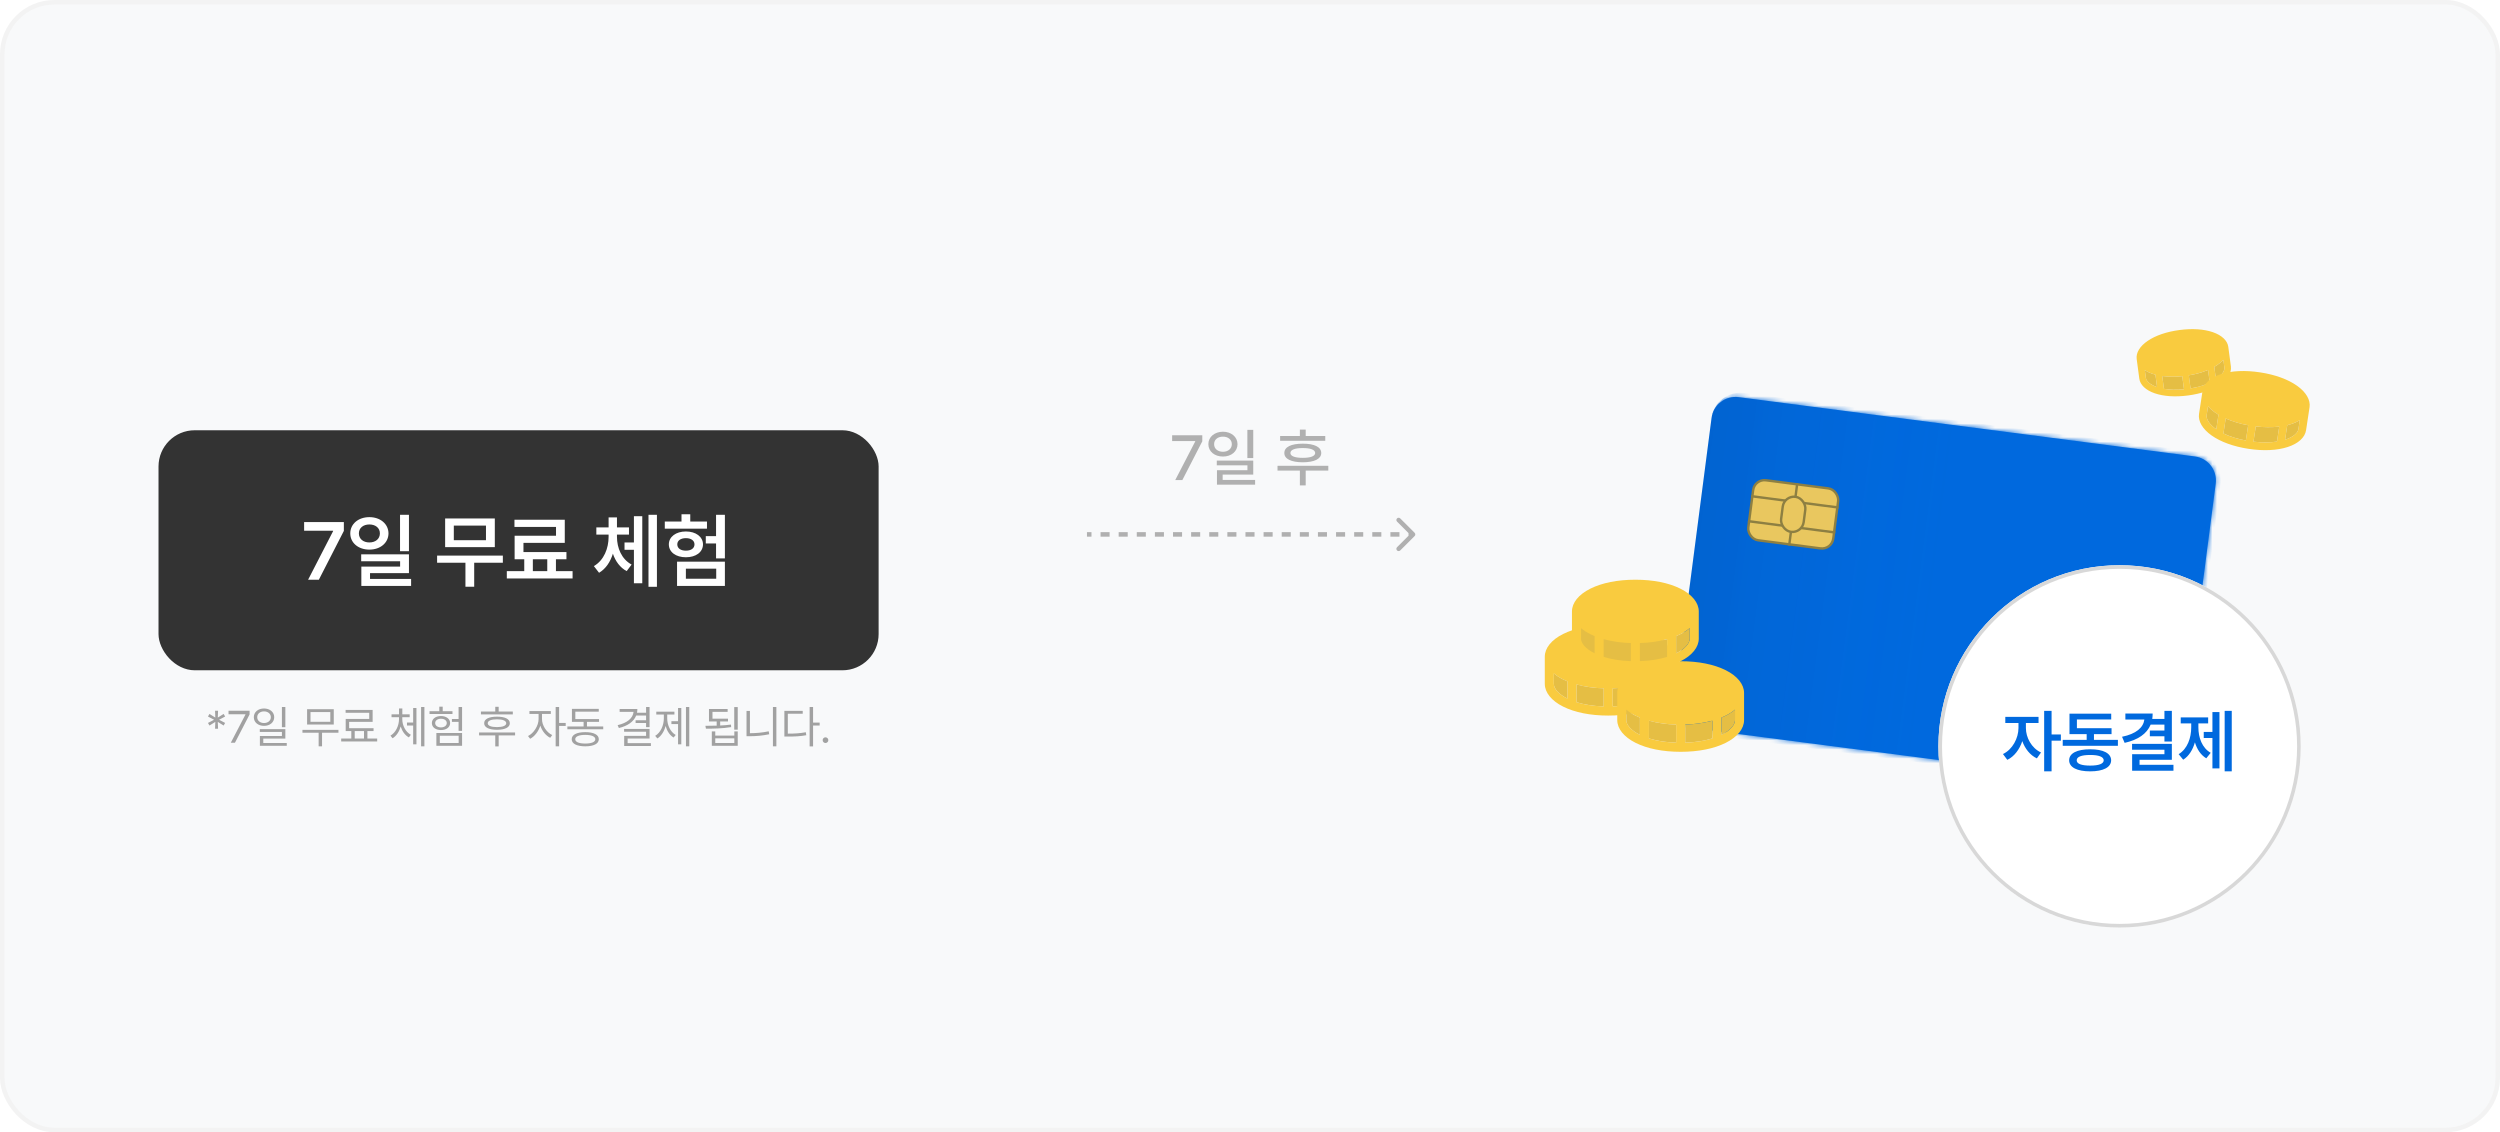 <svg width="552" height="250" viewBox="0 0 552 250" fill="none" xmlns="http://www.w3.org/2000/svg">
<rect x="0.5" y="0.5" width="551" height="249" rx="11.5" fill="#F8F9FA"/>
<rect x="0.5" y="0.5" width="551" height="249" rx="11.5" stroke="#F3F3F3"/>
<rect x="35" y="95" width="159" height="53" rx="8" fill="#333333"/>
<path d="M68.029 128L73.549 117.277V117.189H67.15V115.273H75.922V117.225L70.402 128H68.029ZM81.56 114.184C83.968 114.184 85.761 115.678 85.779 117.77C85.761 119.879 83.968 121.355 81.56 121.355C79.135 121.355 77.341 119.879 77.341 117.77C77.341 115.678 79.135 114.184 81.56 114.184ZM81.56 115.801C80.224 115.801 79.24 116.557 79.24 117.77C79.24 119 80.224 119.773 81.56 119.773C82.896 119.773 83.88 119 83.88 117.77C83.88 116.557 82.896 115.801 81.56 115.801ZM90.297 113.674V121.707H88.328V113.674H90.297ZM90.297 122.393V126.541H81.701V127.824H90.771V129.371H79.785V125.1H88.345V123.922H79.75V122.393H90.297ZM111.03 122.674V124.256H104.702V129.547H102.769V124.256H96.511V122.674H111.03ZM109.255 114.482V120.811H98.286V114.482H109.255ZM100.202 116.047V119.281H107.304V116.047H100.202ZM126.425 126.102V127.719H111.905V126.102H115.755V123.482H113.628V118.297H122.768V116.346H113.592V114.764H124.702V119.861H115.579V121.9H125.071V123.482H122.751V126.102H126.425ZM117.653 126.102H120.835V123.482H117.653V126.102ZM136.225 118.525C136.225 120.986 137.244 123.465 139.459 124.66L138.369 126.102C136.893 125.319 135.891 123.922 135.328 122.252C134.766 124.054 133.764 125.592 132.27 126.471L131.127 124.994C133.377 123.693 134.379 121.039 134.379 118.525V118.033H131.672V116.451H134.379V114.236H136.225V116.451H138.879V118.033H136.225V118.525ZM145.049 113.674V129.564H143.186V113.674H145.049ZM141.815 113.973V128.791H139.969V121.391H137.895V119.773H139.969V113.973H141.815ZM160.056 113.674V123.289H158.105V120.002H155.838V118.385H158.105V113.674H160.056ZM160.056 124.01V129.371H149.492V124.01H160.056ZM151.443 125.557V127.789H158.14V125.557H151.443ZM156.101 115.15V116.732H146.785V115.15H150.476V113.551H152.41V115.15H156.101ZM151.443 117.348C153.658 117.348 155.205 118.525 155.222 120.195C155.205 121.918 153.658 123.043 151.443 123.043C149.246 123.043 147.681 121.918 147.681 120.195C147.681 118.525 149.246 117.348 151.443 117.348ZM151.443 118.824C150.301 118.824 149.545 119.352 149.545 120.195C149.545 121.074 150.301 121.584 151.443 121.584C152.586 121.584 153.342 121.074 153.342 120.195C153.342 119.352 152.586 118.824 151.443 118.824Z" fill="white"/>
<path d="M48.148 160.904H47.484L47.542 159.391L46.253 160.201L45.921 159.625L47.269 158.922L45.921 158.209L46.253 157.633L47.542 158.443L47.484 156.93H48.148L48.089 158.443L49.378 157.633L49.71 158.209L48.372 158.922L49.71 159.625L49.378 160.201L48.089 159.391L48.148 160.904ZM50.958 164L54.2 157.76V157.711H50.46V156.93H55.108V157.75L51.876 164H50.958ZM58.299 156.432C59.598 156.441 60.545 157.223 60.545 158.355C60.545 159.488 59.598 160.27 58.299 160.27C56.981 160.27 56.043 159.488 56.043 158.355C56.043 157.223 56.981 156.441 58.299 156.432ZM58.299 157.076C57.43 157.076 56.785 157.604 56.795 158.355C56.785 159.117 57.43 159.645 58.299 159.645C59.159 159.645 59.803 159.117 59.803 158.355C59.803 157.604 59.159 157.076 58.299 157.076ZM63.006 156.109V160.572H62.245V156.109H63.006ZM63.006 160.992V163.082H58.133V164.059H63.319V164.674H57.381V162.506H62.245V161.607H57.362V160.992H63.006ZM74.73 161.158V161.793H71.107V164.791H70.355V161.793H66.781V161.158H74.73ZM73.695 156.598V159.977H67.806V156.598H73.695ZM68.558 157.223V159.371H72.933V157.223H68.558ZM83.282 163.072V163.717H75.333V163.072H77.57V161.422H76.329V158.746H81.525V157.389H76.31V156.754H82.277V159.381H77.091V160.787H82.482V161.422H81.124V163.072H83.282ZM78.322 163.072H80.372V161.422H78.322V163.072ZM88.825 158.785C88.825 160.182 89.537 161.607 90.719 162.242L90.28 162.818C89.415 162.35 88.79 161.451 88.473 160.406C88.16 161.52 87.54 162.486 86.676 163.014L86.217 162.428C87.399 161.744 88.092 160.221 88.102 158.785V158.355H86.452V157.721H88.102V156.432H88.834V157.721H90.456V158.355H88.825V158.785ZM93.707 156.109V164.791H92.975V156.109H93.707ZM91.95 156.324V164.342H91.227V160.191H89.86V159.537H91.227V156.324H91.95ZM102.025 156.109V161.373H101.254V159.391H99.779V158.756H101.254V156.109H102.025ZM102.025 161.842V164.674H96.352V161.842H102.025ZM97.113 162.457V164.049H101.273V162.457H97.113ZM99.906 157.027V157.652H94.838V157.027H96.996V156.031H97.748V157.027H99.906ZM97.367 158.102C98.549 158.102 99.379 158.736 99.389 159.645C99.379 160.582 98.549 161.197 97.367 161.197C96.186 161.197 95.356 160.582 95.356 159.645C95.356 158.736 96.186 158.102 97.367 158.102ZM97.367 158.697C96.615 158.697 96.088 159.088 96.088 159.645C96.088 160.221 96.615 160.602 97.367 160.611C98.119 160.602 98.647 160.221 98.647 159.645C98.647 159.088 98.119 158.697 97.367 158.697ZM113.232 157.105V157.74H106.191V157.105H109.355V156.061H110.107V157.105H113.232ZM113.73 161.734V162.369H110.107V164.811H109.355V162.369H105.78V161.734H113.73ZM109.736 158.238C111.503 158.238 112.568 158.756 112.568 159.693C112.568 160.611 111.503 161.129 109.736 161.139C107.958 161.129 106.894 160.611 106.904 159.693C106.894 158.756 107.958 158.238 109.736 158.238ZM109.736 158.824C108.437 158.824 107.685 159.146 107.695 159.693C107.685 160.23 108.437 160.543 109.736 160.543C111.015 160.543 111.767 160.23 111.777 159.693C111.767 159.146 111.015 158.824 109.736 158.824ZM119.672 158.775C119.663 160.172 120.668 161.705 121.928 162.301L121.489 162.906C120.512 162.433 119.687 161.397 119.301 160.221C118.901 161.5 118.027 162.623 117.055 163.121L116.586 162.516C117.836 161.91 118.911 160.26 118.92 158.775V157.643H116.899V157.008H121.625V157.643H119.672V158.775ZM123.452 156.109V159.625H124.907V160.279H123.452V164.791H122.69V156.109H123.452ZM133.195 160.406V161.021H125.275V160.406H128.859V159.391H126.281V156.52H132.209V157.135H127.033V158.766H132.268V159.391H129.602V160.406H133.195ZM129.23 161.656C131.096 161.656 132.209 162.223 132.219 163.219C132.209 164.225 131.096 164.781 129.23 164.791C127.355 164.781 126.232 164.225 126.232 163.219C126.232 162.223 127.355 161.656 129.23 161.656ZM129.23 162.262C127.834 162.262 127.004 162.623 127.014 163.219C127.004 163.824 127.834 164.176 129.23 164.176C130.607 164.176 131.447 163.824 131.447 163.219C131.447 162.623 130.607 162.262 129.23 162.262ZM143.425 156.109V160.553H142.654V159.645H140.339V159.039H142.654V157.994H140.466C139.919 159.366 138.571 160.289 136.648 160.748L136.374 160.113C138.503 159.62 139.743 158.58 139.89 157.184H136.814V156.549H140.73C140.73 156.837 140.7 157.115 140.652 157.379H142.654V156.109H143.425ZM143.425 160.943V163.062H138.581V164.078H143.718V164.713H137.82V162.477H142.654V161.568H137.8V160.943H143.425ZM152.192 156.109V164.791H151.46V156.109H152.192ZM150.434 156.324V164.342H149.712V159.869H148.247V159.244H149.712V156.324H150.434ZM147.319 158.59C147.319 160.094 147.993 161.588 149.194 162.281L148.725 162.848C147.871 162.335 147.265 161.397 146.968 160.289C146.65 161.485 146.02 162.506 145.151 163.053L144.663 162.477C145.874 161.754 146.577 160.172 146.577 158.59V157.77H144.907V157.135H148.911V157.77H147.319V158.59ZM162.891 156.119V161.109H162.119V156.119H162.891ZM155.752 160.26C156.489 160.26 157.349 160.255 158.242 160.221V159.293H156.543V156.549H160.664V157.184H157.314V158.678H160.742V159.293H159.014V160.191C159.819 160.157 160.635 160.089 161.396 159.986L161.445 160.543C159.541 160.865 157.432 160.895 155.869 160.895L155.752 160.26ZM157.93 161.5V162.428H162.139V161.5H162.891V164.674H157.168V161.5H157.93ZM157.93 164.049H162.139V163.023H157.93V164.049ZM171.423 156.109V164.791H170.662V156.109H171.423ZM165.584 156.969V161.891C166.907 161.886 168.279 161.778 169.734 161.471L169.841 162.125C168.298 162.447 166.921 162.555 165.535 162.555H164.832V156.969H165.584ZM179.527 156.109V159.547H180.982V160.191H179.527V164.811H178.765V156.109H179.527ZM177.241 156.959V157.594H173.95V161.988C175.523 161.988 176.636 161.915 177.925 161.676L178.023 162.34C176.665 162.584 175.523 162.633 173.872 162.633H173.189V156.959H177.241ZM182.268 164.059C181.927 164.059 181.634 163.775 181.643 163.424C181.634 163.082 181.927 162.799 182.268 162.799C182.61 162.799 182.893 163.082 182.893 163.424C182.893 163.775 182.61 164.059 182.268 164.059Z" fill="#A1A1A1"/>
<path d="M365.037 139.98C362.446 138.685 359.006 138 355.09 138C351.174 138 347.734 138.685 345.142 139.98C342.551 141.275 341.09 143.097 341.09 145L341.09 151C341.09 152.902 342.567 154.731 345.142 156.02C347.717 157.308 351.174 158 355.09 158C359.006 158 362.446 157.315 365.037 156.02C367.629 154.725 369.09 152.902 369.09 151L369.09 145C369.09 143.097 367.612 141.268 365.037 139.98ZM354.09 151.98L354.09 155.98C351.715 155.902 349.715 155.552 348.09 155.043L348.09 151.131C350.049 151.653 352.063 151.938 354.09 151.982L354.09 151.98ZM356.09 151.98C358.117 151.936 360.131 151.65 362.09 151.128L362.09 155.042C360.465 155.551 358.465 155.901 356.09 155.978L356.09 151.98ZM343.09 151L343.09 148.691C343.719 149.213 344.408 149.659 345.142 150.02C345.446 150.171 345.767 150.313 346.09 150.448L346.09 154.25C344.111 153.27 343.09 152.036 343.09 151ZM364.09 154.25L364.09 150.448C364.416 150.313 364.734 150.171 365.037 150.02C365.772 149.659 366.461 149.213 367.09 148.691L367.09 151C367.09 152.036 366.069 153.27 364.09 154.25Z" fill="#F9CB3F"/>
<path d="M364.09 154.25L364.09 150.448C364.416 150.313 364.734 150.171 365.037 150.02C365.772 149.659 366.461 149.213 367.09 148.691L367.09 151C367.09 152.036 366.069 153.27 364.09 154.25Z" fill="#E5BE44"/>
<path d="M356.09 151.98C358.117 151.936 360.131 151.65 362.09 151.128L362.09 155.042C360.465 155.551 358.465 155.901 356.09 155.978L356.09 151.98Z" fill="#E5BE44"/>
<path d="M354.09 151.982L354.09 155.98C351.715 155.902 349.715 155.552 348.09 155.043L348.09 151.131C350.049 151.653 352.063 151.938 354.09 151.982Z" fill="#E5BE44"/>
<path d="M343.09 151L343.09 148.691C343.719 149.213 344.408 149.659 345.142 150.02C345.446 150.171 345.767 150.313 346.09 150.448L346.09 154.25C344.111 153.27 343.09 152.036 343.09 151Z" fill="#E5BE44"/>
<mask id="path-6-inside-1_884_2745" fill="white">
<path d="M374.388 160.845C371.461 160.464 369.396 157.783 369.777 154.856L377.908 92.3C378.288 89.373 380.969 87.308 383.896 87.689L484.619 100.781C487.547 101.161 489.612 103.843 489.232 106.771L481.101 169.324C480.72 172.252 478.038 174.317 475.111 173.937L374.388 160.845Z"/>
</mask>
<path d="M374.388 160.845C371.461 160.464 369.396 157.783 369.777 154.856L377.908 92.3C378.288 89.373 380.969 87.308 383.896 87.689L484.619 100.781C487.547 101.161 489.612 103.843 489.232 106.771L481.101 169.324C480.72 172.252 478.038 174.317 475.111 173.937L374.388 160.845Z" fill="#0069DE"/>
<path d="M369.088 160.156L378.597 87L369.088 160.156ZM484.757 99.721C488.271 100.177 490.748 103.396 490.292 106.909L482.161 169.462C481.704 172.976 478.486 175.453 474.973 174.997L475.248 172.876C477.591 173.181 479.736 171.529 480.041 169.187L488.171 106.633C488.476 104.291 486.824 102.146 484.482 101.841L484.757 99.721ZM482.161 169.462C481.704 172.976 478.486 175.453 474.973 174.997L375.31 162.043C371.797 161.586 369.32 158.369 369.777 154.856C369.472 157.197 371.598 159.404 374.525 159.784L475.248 172.876C477.591 173.181 479.736 171.529 480.041 169.187L482.161 169.462ZM377.908 92.3C378.364 88.787 381.582 86.31 385.094 86.766L484.757 99.721C488.271 100.177 490.748 103.396 490.292 106.909L488.171 106.633C488.476 104.291 486.824 102.146 484.482 101.841L383.758 88.749C380.832 88.369 378.212 89.958 377.908 92.3Z" fill="#0069DE" mask="url(#path-6-inside-1_884_2745)"/>
<path d="M374.389 160.845C371.463 160.464 369.398 157.783 369.779 154.856L377.91 92.3C378.29 89.373 380.971 87.308 383.898 87.689L484.621 100.781C487.549 101.161 489.614 103.843 489.234 106.771L481.103 169.324C480.722 172.252 478.04 174.317 475.113 173.937L374.389 160.845Z" fill="url(#paint0_linear_884_2745)"/>
<path d="M453.304 156.659C453.274 155.922 452.748 155.432 452.019 155.338C451.033 155.21 450.248 155.874 450.071 157.232C449.893 158.607 450.492 159.435 451.47 159.562C452.182 159.655 452.814 159.332 453.046 158.647L454.131 158.788C453.816 159.917 452.752 160.714 451.327 160.529C449.745 160.323 448.735 159.021 448.986 157.091C449.238 155.153 450.563 154.163 452.128 154.366C453.454 154.539 454.381 155.442 454.39 156.8L453.304 156.659ZM455.488 160.985L454.337 160.836L457.228 155.113L458.554 155.286L459.894 161.558L458.743 161.409L458.439 159.861L456.178 159.567L455.488 160.985ZM456.581 158.735L458.262 158.954L457.756 156.429L457.707 156.422L456.581 158.735ZM460.607 161.651L461.386 155.654L463.639 155.947C465.014 156.125 465.651 156.992 465.503 158.135C465.397 158.951 464.945 159.507 464.204 159.701L465.187 162.246L463.986 162.09L463.095 159.742L461.969 159.596L461.684 161.791L460.607 161.651ZM462.086 158.693L463.097 158.824C463.909 158.93 464.318 158.629 464.401 157.992C464.484 157.354 464.168 156.934 463.356 156.828L462.346 156.697L462.086 158.693ZM467.937 162.604L465.9 162.339L466.679 156.342L468.75 156.611C470.539 156.844 471.478 158.111 471.235 159.975C470.992 161.847 469.76 162.841 467.937 162.604ZM467.098 161.543L468.001 161.66C469.252 161.823 469.979 161.218 470.159 159.835C470.337 158.46 469.788 157.698 468.57 157.539L467.634 157.418L467.098 161.543Z" fill="white"/>
<rect x="387.42" y="105.718" width="18.924" height="13.364" rx="2.512" transform="rotate(7.406 387.42 105.718)" fill="#E9C75F" stroke="#8D7F42" stroke-width="0.535"/>
<path d="M395.046 120.456L396.838 106.673" stroke="#8D7F42" stroke-width="0.535"/>
<path d="M386.652 109.554L405.948 112.062M385.936 115.067L405.232 117.575" stroke="#8D7F42" stroke-width="0.535"/>
<rect x="393.953" y="109.37" width="5.025" height="7.805" rx="2.512" transform="rotate(7.406 393.953 109.37)" fill="#E9C75F" stroke="#8D7F42" stroke-width="0.535"/>
<path d="M381.037 147.98C378.446 146.685 375.006 146 371.09 146C367.174 146 363.734 146.685 361.142 147.98C358.551 149.275 357.09 151.097 357.09 153V159C357.09 160.903 358.567 162.731 361.142 164.02C363.717 165.309 367.174 166 371.09 166C375.006 166 378.446 165.315 381.037 164.02C383.629 162.725 385.09 160.903 385.09 159V153C385.09 151.097 383.612 149.269 381.037 147.98ZM370.09 159.98V163.98C367.715 163.903 365.715 163.553 364.09 163.044V159.131C366.049 159.653 368.063 159.939 370.09 159.983V159.98ZM372.09 159.98C374.117 159.936 376.131 159.651 378.09 159.129V163.042C376.465 163.551 374.465 163.901 372.09 163.979V159.98ZM359.09 159V156.691C359.719 157.214 360.408 157.66 361.142 158.02C361.446 158.171 361.767 158.314 362.09 158.449V162.25C360.111 161.27 359.09 160.036 359.09 159ZM380.09 162.25V158.449C380.416 158.314 380.734 158.171 381.037 158.02C381.772 157.66 382.461 157.214 383.09 156.691V159C383.09 160.036 382.069 161.27 380.09 162.25Z" fill="#F9CB3F"/>
<path d="M380.09 162.25V158.449C380.416 158.314 380.734 158.171 381.037 158.02C381.772 157.66 382.461 157.214 383.09 156.691V159C383.09 160.036 382.069 161.27 380.09 162.25Z" fill="#E5BE44"/>
<path d="M372.09 159.98C374.117 159.936 376.131 159.651 378.09 159.129V163.042C376.465 163.551 374.465 163.901 372.09 163.979V159.98Z" fill="#E5BE44"/>
<path d="M370.09 159.983V163.98C367.715 163.903 365.715 163.553 364.09 163.044V159.131C366.049 159.653 368.063 159.939 370.09 159.983Z" fill="#E5BE44"/>
<path d="M359.09 159V156.691C359.719 157.214 360.408 157.66 361.142 158.02C361.446 158.171 361.767 158.314 362.09 158.449V162.25C360.111 161.27 359.09 160.036 359.09 159Z" fill="#E5BE44"/>
<path d="M488.598 73.345C486.602 72.659 484.051 72.494 481.222 72.87C478.393 73.246 475.974 74.071 474.227 75.255C472.479 76.439 471.599 77.896 471.781 79.27L472.357 83.604C472.54 84.978 473.782 86.158 475.766 86.841C477.75 87.525 480.313 87.693 483.142 87.317C485.971 86.941 488.39 86.116 490.138 84.932C491.885 83.748 492.766 82.291 492.583 80.917L492.007 76.583C491.825 75.208 490.582 74.029 488.598 73.345ZM481.842 83.064L482.226 85.954C480.503 86.126 479.024 86.065 477.802 85.853L477.426 83.027C478.891 83.216 480.374 83.229 481.842 83.066L481.842 83.064ZM483.286 82.872C484.746 82.646 486.174 82.247 487.539 81.682L487.915 84.509C486.79 85.032 485.378 85.477 483.67 85.761L483.286 82.872ZM473.802 83.412L473.58 81.744C474.085 82.061 474.625 82.317 475.19 82.507C475.424 82.587 475.67 82.659 475.916 82.726L476.281 85.472C474.757 84.954 473.901 84.161 473.802 83.412ZM489.283 83.744L488.918 80.999C489.141 80.87 489.357 80.736 489.562 80.598C490.057 80.267 490.512 79.879 490.917 79.441L491.138 81.109C491.238 81.857 490.619 82.847 489.283 83.744Z" fill="#F9CB3F"/>
<path d="M489.283 83.744L488.918 80.999C489.141 80.87 489.357 80.736 489.562 80.598C490.057 80.267 490.512 79.879 490.917 79.441L491.138 81.109C491.238 81.857 490.619 82.847 489.283 83.744Z" fill="#E5BE44"/>
<path d="M483.286 82.872C484.746 82.646 486.174 82.247 487.539 81.682L487.915 84.509C486.79 85.032 485.378 85.477 483.67 85.761L483.286 82.872Z" fill="#E5BE44"/>
<path d="M481.842 83.066L482.226 85.954C480.503 86.126 479.024 86.065 477.802 85.853L477.426 83.027C478.891 83.216 480.374 83.229 481.842 83.066Z" fill="#E5BE44"/>
<path d="M473.802 83.412L473.58 81.744C474.085 82.061 474.625 82.317 475.19 82.507C475.424 82.587 475.67 82.659 475.916 82.726L476.281 85.472C474.757 84.954 473.901 84.161 473.802 83.412Z" fill="#E5BE44"/>
<path d="M507.173 85.166C505.152 83.741 502.336 82.722 499.031 82.219C495.726 81.717 492.734 81.854 490.381 82.614C488.028 83.375 486.561 84.726 486.317 86.331L485.547 91.395C485.303 93.001 486.316 94.734 488.324 96.152C490.332 97.57 493.16 98.597 496.465 99.1C499.771 99.602 502.762 99.465 505.115 98.704C507.468 97.944 508.936 96.593 509.18 94.987L509.949 89.923C510.193 88.317 509.181 86.585 507.173 85.166ZM496.394 93.89L495.881 97.266C493.886 96.896 492.243 96.344 490.937 95.707L491.438 92.404C493.025 93.096 494.688 93.596 496.393 93.892L496.394 93.89ZM498.082 94.147C499.798 94.37 501.535 94.387 503.255 94.198L502.753 97.501C501.316 97.722 499.583 97.761 497.569 97.522L498.082 94.147ZM487.235 91.652L487.531 89.704C487.996 90.225 488.52 90.69 489.093 91.088C489.33 91.255 489.583 91.416 489.838 91.572L489.35 94.78C487.806 93.699 487.102 92.527 487.235 91.652ZM504.543 97.089L505.03 93.881C505.323 93.809 505.609 93.729 505.885 93.64C506.551 93.43 507.19 93.142 507.788 92.782L507.492 94.731C507.359 95.605 506.338 96.516 504.543 97.089Z" fill="#F9CB3F"/>
<path d="M504.543 97.089L505.03 93.881C505.323 93.809 505.609 93.729 505.885 93.64C506.551 93.43 507.19 93.142 507.788 92.782L507.492 94.731C507.359 95.605 506.338 96.516 504.543 97.089Z" fill="#E5BE44"/>
<path d="M498.082 94.147C499.798 94.37 501.535 94.387 503.255 94.198L502.753 97.501C501.316 97.722 499.583 97.761 497.569 97.522L498.082 94.147Z" fill="#E5BE44"/>
<path d="M496.393 93.892L495.881 97.266C493.886 96.896 492.243 96.344 490.937 95.707L491.438 92.404C493.025 93.096 494.688 93.596 496.393 93.892Z" fill="#E5BE44"/>
<path d="M487.235 91.652L487.531 89.704C487.996 90.225 488.52 90.69 489.093 91.088C489.33 91.255 489.583 91.416 489.838 91.572L489.35 94.78C487.806 93.699 487.102 92.527 487.235 91.652Z" fill="#E5BE44"/>
<path d="M371.037 129.98C368.446 128.685 365.006 128 361.09 128C357.174 128 353.734 128.685 351.142 129.98C348.551 131.275 347.09 133.097 347.09 135V141C347.09 142.903 348.567 144.731 351.142 146.02C353.717 147.309 357.174 148 361.09 148C365.006 148 368.446 147.315 371.037 146.02C373.629 144.725 375.09 142.903 375.09 141V135C375.09 133.097 373.612 131.269 371.037 129.98ZM360.09 141.98V145.98C357.715 145.903 355.715 145.553 354.09 145.044V141.131C356.049 141.653 358.063 141.939 360.09 141.983V141.98ZM362.09 141.98C364.117 141.936 366.131 141.651 368.09 141.129V145.042C366.465 145.551 364.465 145.901 362.09 145.979V141.98ZM349.09 141V138.691C349.719 139.214 350.408 139.66 351.142 140.02C351.446 140.171 351.767 140.314 352.09 140.449V144.25C350.111 143.27 349.09 142.036 349.09 141ZM370.09 144.25V140.449C370.416 140.314 370.734 140.171 371.037 140.02C371.772 139.66 372.461 139.214 373.09 138.691V141C373.09 142.036 372.069 143.27 370.09 144.25Z" fill="#F9CB3F"/>
<path d="M370.09 144.25V140.449C370.416 140.314 370.734 140.171 371.037 140.02C371.772 139.66 372.461 139.214 373.09 138.691V141C373.09 142.036 372.069 143.27 370.09 144.25Z" fill="#E5BE44"/>
<path d="M362.09 141.98C364.117 141.936 366.131 141.651 368.09 141.129V145.042C366.465 145.551 364.465 145.901 362.09 145.979V141.98Z" fill="#E5BE44"/>
<path d="M360.09 141.983V145.98C357.715 145.903 355.715 145.553 354.09 145.044V141.131C356.049 141.653 358.063 141.939 360.09 141.983Z" fill="#E5BE44"/>
<path d="M349.09 141V138.691C349.719 139.214 350.408 139.66 351.142 140.02C351.446 140.171 351.767 140.314 352.09 140.449V144.25C350.111 143.27 349.09 142.036 349.09 141Z" fill="#E5BE44"/>
<path d="M312.354 117.646C312.549 117.842 312.549 118.158 312.354 118.354L309.172 121.536C308.976 121.731 308.66 121.731 308.464 121.536C308.269 121.34 308.269 121.024 308.464 120.828L311.293 118L308.464 115.172C308.269 114.976 308.269 114.66 308.464 114.464C308.66 114.269 308.976 114.269 309.172 114.464L312.354 117.646ZM312 118V118.5H311V118V117.5H312V118ZM309 118V118.5H307V118V117.5H309V118ZM305 118V118.5H303V118V117.5H305V118ZM301 118V118.5H299V118V117.5H301V118ZM297 118V118.5H295V118V117.5H297V118ZM293 118V118.5H291V118V117.5H293V118ZM289 118V118.5H287V118V117.5H289V118ZM285 118V118.5H283V118V117.5H285V118ZM281 118V118.5H279V118V117.5H281V118ZM277 118V118.5H275V118V117.5H277V118ZM273 118V118.5H271V118V117.5H273V118ZM269 118V118.5H267V118V117.5H269V118ZM265 118V118.5H263V118V117.5H265V118ZM261 118V118.5H259V118V117.5H261V118ZM257 118V118.5H255V118V117.5H257V118ZM253 118V118.5H251V118V117.5H253V118ZM249 118V118.5H247V118V117.5H249V118ZM245 118V118.5H243V118V117.5H245V118ZM241 118V118.5H240V118V117.5H241V118Z" fill="#B0B0B0"/>
<path d="M259.491 106L263.907 97.469V97.387H258.808V96.102H265.466V97.441L261.063 106H259.491ZM270.032 95.322C271.878 95.336 273.231 96.471 273.245 98.07C273.231 99.684 271.878 100.805 270.032 100.805C268.173 100.805 266.806 99.684 266.806 98.07C266.806 96.471 268.173 95.336 270.032 95.322ZM270.032 96.416C268.897 96.402 268.063 97.072 268.077 98.07C268.063 99.082 268.897 99.752 270.032 99.752C271.153 99.752 271.987 99.082 271.987 98.07C271.987 97.072 271.153 96.402 270.032 96.416ZM276.718 94.912V101.146H275.419V94.912H276.718ZM276.718 101.707V104.797H269.964V105.973H277.128V107.012H268.706V103.826H275.433V102.746H268.665V101.707H276.718ZM292.618 96.266V97.332H282.651V96.266H287.013V94.857H288.298V96.266H292.618ZM293.288 102.842V103.908H288.298V107.176H287.013V103.908H282.077V102.842H293.288ZM287.655 97.961C290.198 97.961 291.729 98.686 291.729 100.025C291.729 101.338 290.198 102.062 287.655 102.076C285.099 102.062 283.567 101.338 283.581 100.025C283.567 98.686 285.099 97.961 287.655 97.961ZM287.655 98.932C285.892 98.932 284.921 99.314 284.921 100.025C284.921 100.709 285.892 101.092 287.655 101.092C289.405 101.092 290.376 100.709 290.39 100.025C290.376 99.314 289.405 98.932 287.655 98.932Z" fill="#B0B0B0"/>
<g filter="url(#filter0_d_884_2745)">
<circle cx="468" cy="164" r="40" fill="white"/>
<circle cx="468" cy="164" r="39.6" stroke="#D8D8D8" stroke-width="0.8"/>
</g>
<path d="M447.319 160.761C447.319 162.828 448.544 165.176 450.656 166.15L449.74 167.45C448.234 166.741 447.119 165.309 446.521 163.64C445.916 165.471 444.749 167.036 443.214 167.774L442.254 166.49C444.38 165.486 445.665 162.976 445.68 160.761V159.639H442.771V158.28H450.109V159.639H447.319V160.761ZM452.989 156.966V162.164H455.041V163.537H452.989V170.314H451.35V156.966H452.989ZM467.633 163.36V164.674H455.451V163.36H460.737V162.09H456.942V157.571H466.156V158.856H458.581V160.79H466.23V162.09H462.347V163.36H467.633ZM461.52 165.441C464.399 165.441 466.127 166.313 466.141 167.878C466.127 169.428 464.399 170.314 461.52 170.314C458.611 170.314 456.868 169.428 456.868 167.878C456.868 166.313 458.611 165.441 461.52 165.441ZM461.52 166.697C459.571 166.697 458.522 167.11 458.537 167.878C458.522 168.646 459.571 169.044 461.52 169.044C463.424 169.044 464.488 168.646 464.502 167.878C464.488 167.11 463.424 166.697 461.52 166.697ZM479.545 156.966V163.729H477.906V162.562H474.687V161.307H477.906V159.993H474.864C474.023 162.031 472.074 163.36 469.12 164.024L468.545 162.68C471.682 162.031 473.247 160.65 473.476 158.871H469.283V157.542H475.307C475.307 157.963 475.27 158.361 475.219 158.738H477.906V156.966H479.545ZM479.545 164.245V167.76H472.413V168.867H479.899V170.181H470.774V166.534H477.906V165.545H470.759V164.245H479.545ZM492.771 156.966V170.314H491.206V156.966H492.771ZM490.055 157.217V169.664H488.504V162.946H486.585V161.617H488.504V157.217H490.055ZM485.403 160.613C485.403 162.872 486.215 165.131 488.12 166.224L487.146 167.435C485.913 166.697 485.093 165.427 484.636 163.906C484.163 165.552 483.314 166.955 482.052 167.745L481.047 166.519C482.982 165.353 483.823 162.931 483.823 160.613V159.727H481.505V158.398H487.559V159.727H485.403V160.613Z" fill="#0069DE"/>
<defs>
<filter id="filter0_d_884_2745" x="419.12" y="115.92" width="97.76" height="97.76" filterUnits="userSpaceOnUse" color-interpolation-filters="sRGB">
<feFlood flood-opacity="0" result="BackgroundImageFix"/>
<feColorMatrix in="SourceAlpha" type="matrix" values="0 0 0 0 0 0 0 0 0 0 0 0 0 0 0 0 0 0 127 0" result="hardAlpha"/>
<feMorphology radius="0.8" operator="dilate" in="SourceAlpha" result="effect1_dropShadow_884_2745"/>
<feOffset dy="0.8"/>
<feGaussianBlur stdDeviation="4.04"/>
<feColorMatrix type="matrix" values="0 0 0 0 0 0 0 0 0 0 0 0 0 0 0 0 0 0 0.05 0"/>
<feBlend mode="normal" in2="BackgroundImageFix" result="effect1_dropShadow_884_2745"/>
<feBlend mode="normal" in="SourceGraphic" in2="effect1_dropShadow_884_2745" result="shape"/>
</filter>
<linearGradient id="paint0_linear_884_2745" x1="354.519" y1="121.066" x2="427.769" y2="130.587" gradientUnits="userSpaceOnUse">
<stop stop-opacity="0.1"/>
<stop offset="1" stop-color="#1B67BB" stop-opacity="0"/>
</linearGradient>
</defs>
</svg>
